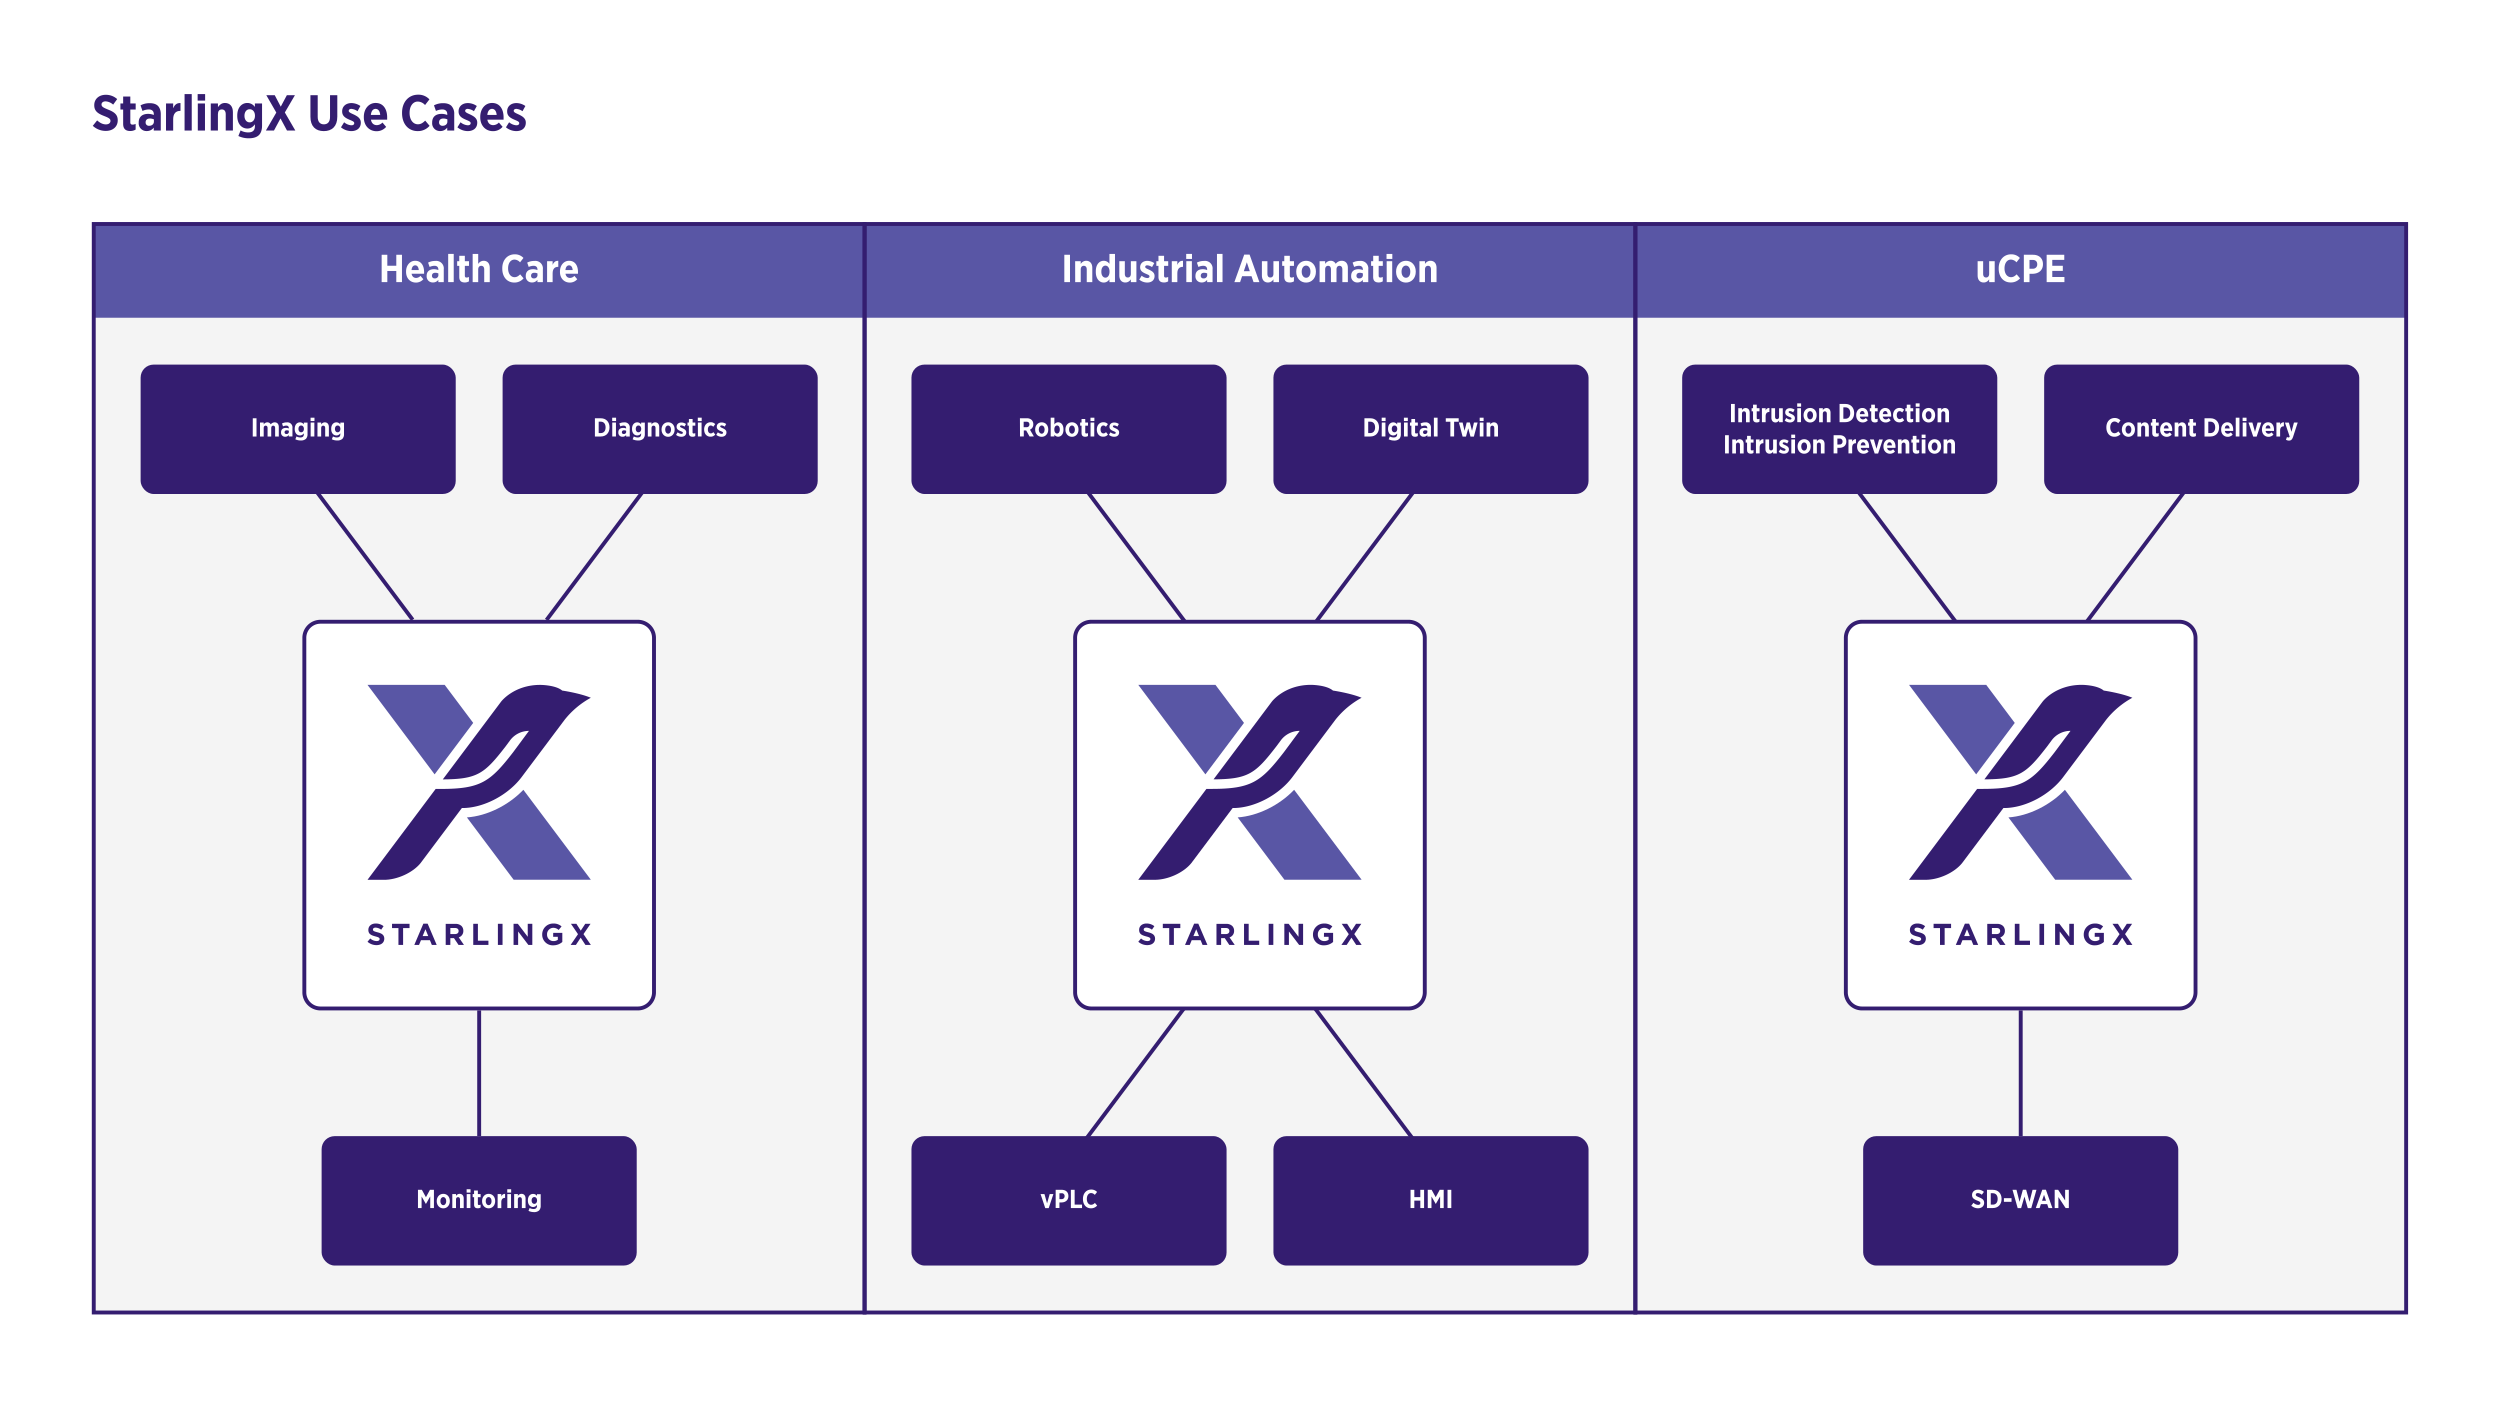 <svg xmlns="http://www.w3.org/2000/svg" viewBox="0 0 1920 1080"><defs><style>.cls-1,.cls-6{fill:#fff;}.cls-2{fill:#231f20;opacity:0.05;}.cls-3{fill:#341d70;}.cls-4{fill:#5956a5;}.cls-5{fill:none;}.cls-5,.cls-6{stroke:#341d70;stroke-miterlimit:10;stroke-width:3px;}</style></defs><title>starlingx-usecasesArtboard 1</title><g id="BG"><rect class="cls-1" width="1920" height="1080"/></g><g id="Artwork"><rect class="cls-2" x="72" y="172.03" width="592" height="835.97"/><path class="cls-3" d="M71.26,96.62l3.34-4.15c1.82,1.59,4,3.06,6.75,3.06,2.17,0,3.49-1.09,3.49-2.68v0c0-1.35-.78-2.21-4.66-3.68-4.8-1.86-7.79-3.69-7.79-8.34v-.08c0-4.73,3.64-7.95,8.88-7.95A12.94,12.94,0,0,1,90,76.1L86.9,80.36a9.56,9.56,0,0,0-5.78-2.52c-1.94,0-3.15,1-3.15,2.37v0c0,1.55.93,2.29,5.16,4,4.73,1.86,7.29,3.88,7.29,8.11v.08c0,5-3.84,8.14-9.11,8.14A14.6,14.6,0,0,1,71.26,96.62Z"/><path class="cls-3" d="M94.58,95.06V84.13h-2.1V79.47h2.1V74.16h5.5v5.31h4.12v4.66h-4.12v9.81c0,1.2.55,1.78,1.71,1.78a5.35,5.35,0,0,0,2.37-.58v4.38a7.94,7.94,0,0,1-4.08,1.09C96.9,100.61,94.58,99.37,94.58,95.06Z"/><path class="cls-3" d="M106.52,94.33v-.24c0-4.57,3-6.63,7.26-6.63a11.33,11.33,0,0,1,4.34.85v-.62c0-2.4-1.43-3.64-3.92-3.64a11.86,11.86,0,0,0-4.77,1.16l-1.51-4.3a14.86,14.86,0,0,1,7.1-1.67c2.83,0,5,.77,6.32,2.13s2.13,3.61,2.13,6.29v12.6h-5.39V98a6.38,6.38,0,0,1-5.39,2.64A5.93,5.93,0,0,1,106.52,94.33Zm11.68-.89V91.69a7.41,7.41,0,0,0-3.06-.66c-2,0-3.3,1-3.3,2.91V94a2.45,2.45,0,0,0,2.67,2.6C116.65,96.65,118.2,95.34,118.2,93.44Z"/><path class="cls-3" d="M127.51,79.47H133v3.69c1-2.52,2.67-4.19,5.62-4v6h-.23c-3.37,0-5.39,2.09-5.39,6.43v8.73h-5.51Z"/><path class="cls-3" d="M141.75,72.26h5.5v28h-5.5Z"/><path class="cls-3" d="M151.79,72.26h5.74v5h-5.74Zm.12,7.21h5.51v20.79h-5.51Z"/><path class="cls-3" d="M161.88,79.47h5.51v2.79c1.2-1.66,2.71-3.18,5.35-3.18,3.88,0,6.13,2.72,6.13,7v14.16h-5.51V87.73c0-2.44-1.09-3.68-3-3.68s-3,1.24-3,3.68v12.53h-5.51Z"/><path class="cls-3" d="M183.06,104.45l1.71-4.27a12.07,12.07,0,0,0,5.89,1.52c3.45,0,5.12-1.59,5.12-4.93V95.45c-1.4,1.82-3,3.26-5.82,3.26-4.11,0-7.75-3.22-7.75-9.77v-.12c0-6.56,3.68-9.74,7.75-9.74a7,7,0,0,1,5.78,3.07V79.47h5.51v17c0,3.3-.81,5.66-2.37,7.25-1.74,1.71-4.38,2.49-7.91,2.49A18.25,18.25,0,0,1,183.06,104.45ZM195.82,88.9v0c0-3.07-1.75-5-4.07-5s-4,2-4,5v0c0,3.14,1.71,5.08,4,5.08S195.82,92,195.82,88.9Z"/><path class="cls-3" d="M226.5,73.11l-7.75,13.27,8.06,13.88h-6.4l-5-9.31-5,9.31H204.2l8-13.81-7.68-13.34H211l4.62,8.81,4.69-8.81Z"/><path class="cls-3" d="M238.41,89.71V73.11H244V89.75c0,3.84,1.82,5.74,4.73,5.74s4.73-1.86,4.73-5.62V73.11h5.59V89.6c0,7.48-4.11,11.09-10.4,11.09S238.41,97,238.41,89.71Z"/><path class="cls-3" d="M261.88,97.78l2.41-3.88a9.68,9.68,0,0,0,5.54,2.33c1.56,0,2.22-.74,2.22-1.59v-.08c0-1.2-1.56-1.71-3.81-2.68-2.94-1.28-5.46-2.75-5.46-6.28v-.08c0-4,3.1-6.36,7.13-6.36a12.32,12.32,0,0,1,6.87,2.25l-2.21,4a9.44,9.44,0,0,0-4.74-1.79c-1.31,0-2,.66-2,1.48v.07c0,1.09,1.55,1.71,3.76,2.72,3,1.43,5.51,3,5.51,6.24v.08c0,4.31-3.18,6.48-7.33,6.48A12.63,12.63,0,0,1,261.88,97.78Z"/><path class="cls-3" d="M279.42,90.1v-.35c0-6.17,3.84-10.67,9.07-10.67,5.94,0,8.85,4.85,8.85,11.06,0,.31,0,1,0,1.78H284.89c.46,2.76,2.17,4.19,4.5,4.19a6.06,6.06,0,0,0,4.34-2l2.83,3.33a9.58,9.58,0,0,1-7.41,3.34C283.64,100.73,279.42,96.58,279.42,90.1ZM292,88.28c-.23-2.87-1.47-4.66-3.53-4.66s-3.33,1.71-3.64,4.66Z"/><path class="cls-3" d="M308.78,86.88v-.35c0-8.22,5.12-13.81,12.3-13.81a11.4,11.4,0,0,1,8.72,3.61l-3.37,4.34A7.61,7.61,0,0,0,320.88,78c-3.64,0-6.32,3.37-6.32,8.65v.11c0,5.4,2.79,8.69,6.4,8.69,2.17,0,3.76-1,5.59-2.83l3.37,4a11.78,11.78,0,0,1-9.19,4.07C313.59,100.65,308.78,95.18,308.78,86.88Z"/><path class="cls-3" d="M331.9,94.33v-.24c0-4.57,3-6.63,7.25-6.63a11.34,11.34,0,0,1,4.35.85v-.62c0-2.4-1.44-3.64-3.92-3.64a11.86,11.86,0,0,0-4.77,1.16l-1.51-4.3a14.83,14.83,0,0,1,7.1-1.67c2.83,0,5,.77,6.32,2.13a8.67,8.67,0,0,1,2.13,6.29v12.6h-5.39V98a6.39,6.39,0,0,1-5.39,2.64A5.92,5.92,0,0,1,331.9,94.33Zm11.68-.89V91.69a7.43,7.43,0,0,0-3.07-.66c-2,0-3.3,1-3.3,2.91V94a2.45,2.45,0,0,0,2.68,2.6C342,96.65,343.58,95.34,343.58,93.44Z"/><path class="cls-3" d="M351.3,97.78l2.4-3.88a9.68,9.68,0,0,0,5.55,2.33c1.55,0,2.21-.74,2.21-1.59v-.08c0-1.2-1.55-1.71-3.8-2.68-3-1.28-5.47-2.75-5.47-6.28v-.08c0-4,3.1-6.36,7.14-6.36a12.27,12.27,0,0,1,6.86,2.25l-2.21,4a9.44,9.44,0,0,0-4.73-1.79c-1.32,0-2,.66-2,1.48v.07c0,1.09,1.55,1.71,3.76,2.72,3,1.43,5.51,3,5.51,6.24v.08c0,4.31-3.18,6.48-7.33,6.48A12.62,12.62,0,0,1,351.3,97.78Z"/><path class="cls-3" d="M368.83,90.1v-.35c0-6.17,3.84-10.67,9.08-10.67,5.93,0,8.84,4.85,8.84,11.06,0,.31,0,1,0,1.78H374.3c.46,2.76,2.17,4.19,4.5,4.19a6.06,6.06,0,0,0,4.34-2L386,97.39a9.57,9.57,0,0,1-7.4,3.34C373.06,100.73,368.83,96.58,368.83,90.1Zm12.61-1.82c-.24-2.87-1.48-4.66-3.53-4.66s-3.34,1.71-3.65,4.66Z"/><path class="cls-3" d="M388.57,97.78,391,93.9a9.68,9.68,0,0,0,5.55,2.33c1.55,0,2.21-.74,2.21-1.59v-.08c0-1.2-1.55-1.71-3.8-2.68-2.95-1.28-5.47-2.75-5.47-6.28v-.08c0-4,3.1-6.36,7.13-6.36a12.32,12.32,0,0,1,6.87,2.25l-2.21,4a9.44,9.44,0,0,0-4.73-1.79c-1.32,0-2,.66-2,1.48v.07c0,1.09,1.55,1.71,3.76,2.72,3,1.43,5.51,3,5.51,6.24v.08c0,4.31-3.18,6.48-7.33,6.48A12.65,12.65,0,0,1,388.57,97.78Z"/><rect class="cls-2" x="664" y="172.03" width="592" height="835.97"/><rect class="cls-2" x="1255.92" y="172.03" width="592" height="835.97"/><rect class="cls-4" x="72" y="172.02" width="592" height="72"/><path class="cls-1" d="M293.11,195.66h4.35v8.43h6.9v-8.43h4.35v21h-4.35v-8.55h-6.9v8.55h-4.35Z"/><path class="cls-1" d="M311.86,208.8v-.27c0-4.77,3-8.25,7-8.25,4.59,0,6.84,3.75,6.84,8.55,0,.24,0,.75,0,1.38h-9.6c.36,2.13,1.68,3.24,3.48,3.24a4.69,4.69,0,0,0,3.36-1.59l2.19,2.58a7.43,7.43,0,0,1-5.73,2.58C315.13,217,311.86,213.81,311.86,208.8Zm9.75-1.41c-.18-2.22-1.14-3.6-2.73-3.6s-2.58,1.32-2.82,3.6Z"/><path class="cls-1" d="M327.67,212.07v-.18c0-3.54,2.31-5.13,5.61-5.13a8.7,8.7,0,0,1,3.36.66v-.48c0-1.86-1.11-2.82-3-2.82a9.14,9.14,0,0,0-3.69.9l-1.17-3.33a11.5,11.5,0,0,1,5.49-1.29,5.81,5.81,0,0,1,6.54,6.51v9.75h-4.17v-1.74a4.94,4.94,0,0,1-4.17,2A4.58,4.58,0,0,1,327.67,212.07Zm9-.69V210a5.75,5.75,0,0,0-2.37-.51c-1.56,0-2.55.78-2.55,2.25v.06a1.89,1.89,0,0,0,2.07,2A2.55,2.55,0,0,0,336.7,211.38Z"/><path class="cls-1" d="M344.2,195h4.26v21.66H344.2Z"/><path class="cls-1" d="M352.72,212.64v-8.46H351.1v-3.6h1.62v-4.11H357v4.11h3.18v3.6H357v7.59c0,.93.42,1.38,1.32,1.38a4.12,4.12,0,0,0,1.83-.45v3.39a6.19,6.19,0,0,1-3.15.84C354.52,216.93,352.72,216,352.72,212.64Z"/><path class="cls-1" d="M363,195h4.26v7.74a4.92,4.92,0,0,1,4.14-2.46c3,0,4.74,2.1,4.74,5.43v10.95h-4.26V207c0-1.89-.84-2.85-2.28-2.85s-2.34,1-2.34,2.85v9.69H363Z"/><path class="cls-1" d="M385.75,206.31V206c0-6.36,4-10.68,9.51-10.68a8.82,8.82,0,0,1,6.75,2.79l-2.61,3.36a5.86,5.86,0,0,0-4.29-2.1c-2.82,0-4.89,2.61-4.89,6.69v.09c0,4.17,2.16,6.72,4.95,6.72,1.68,0,2.91-.78,4.32-2.19l2.61,3.09A9.12,9.12,0,0,1,395,217C389.47,217,385.75,212.73,385.75,206.31Z"/><path class="cls-1" d="M403.78,212.07v-.18c0-3.54,2.31-5.13,5.61-5.13a8.7,8.7,0,0,1,3.36.66v-.48c0-1.86-1.11-2.82-3-2.82a9.14,9.14,0,0,0-3.69.9l-1.17-3.33a11.5,11.5,0,0,1,5.49-1.29,5.81,5.81,0,0,1,6.54,6.51v9.75h-4.17v-1.74a4.94,4.94,0,0,1-4.17,2A4.58,4.58,0,0,1,403.78,212.07Zm9-.69V210a5.75,5.75,0,0,0-2.37-.51c-1.56,0-2.55.78-2.55,2.25v.06a1.89,1.89,0,0,0,2.07,2A2.55,2.55,0,0,0,412.81,211.38Z"/><path class="cls-1" d="M420.16,200.58h4.26v2.85c.78-2,2.07-3.24,4.34-3.12v4.62h-.18c-2.61,0-4.16,1.62-4.16,5v6.75h-4.26Z"/><path class="cls-1" d="M430.05,208.8v-.27c0-4.77,3-8.25,7-8.25,4.59,0,6.84,3.75,6.84,8.55,0,.24,0,.75,0,1.38h-9.6c.36,2.13,1.68,3.24,3.48,3.24a4.69,4.69,0,0,0,3.36-1.59l2.19,2.58a7.43,7.43,0,0,1-5.73,2.58C433.33,217,430.05,213.81,430.05,208.8Zm9.75-1.41c-.18-2.22-1.14-3.6-2.73-3.6s-2.57,1.32-2.82,3.6Z"/><rect class="cls-4" x="664" y="172.02" width="592" height="72"/><path class="cls-1" d="M817.4,195.66h4.35v21H817.4Z"/><path class="cls-1" d="M825.71,200.58H830v2.16a4.92,4.92,0,0,1,4.14-2.46c3,0,4.74,2.1,4.74,5.43v10.95h-4.26V207c0-1.89-.84-2.85-2.28-2.85s-2.34,1-2.34,2.85v9.69h-4.26Z"/><path class="cls-1" d="M841.58,208.86v-.48c0-5.49,2.91-8.1,6.12-8.1a5.26,5.26,0,0,1,4.35,2.37V195h4.26v21.66h-4.26v-2.22A5.08,5.08,0,0,1,847.7,217C844.52,217,841.58,214.35,841.58,208.86Zm10.53-.09v-.3c0-2.73-1.38-4.47-3.15-4.47s-3.12,1.74-3.12,4.47v.3c0,2.73,1.35,4.47,3.12,4.47S852.11,211.5,852.11,208.77Z"/><path class="cls-1" d="M859.64,211.53V200.58h4.23v9.69c0,1.89.84,2.85,2.28,2.85s2.34-1,2.34-2.85v-9.69h4.26v16.08h-4.26V214.5a4.87,4.87,0,0,1-4.11,2.46C861.35,217,859.64,214.86,859.64,211.53Z"/><path class="cls-1" d="M874.94,214.74l1.86-3a7.51,7.51,0,0,0,4.29,1.8c1.2,0,1.71-.57,1.71-1.23v-.06c0-.93-1.2-1.32-2.94-2.07-2.28-1-4.23-2.13-4.23-4.86v-.06c0-3.09,2.4-4.92,5.52-4.92a9.49,9.49,0,0,1,5.31,1.74l-1.71,3.06a7.3,7.3,0,0,0-3.66-1.38c-1,0-1.56.51-1.56,1.14V205c0,.84,1.2,1.32,2.91,2.1,2.34,1.11,4.26,2.28,4.26,4.83V212c0,3.33-2.46,5-5.67,5A9.74,9.74,0,0,1,874.94,214.74Z"/><path class="cls-1" d="M889.7,212.64v-8.46h-1.62v-3.6h1.62v-4.11H894v4.11h3.18v3.6H894v7.59c0,.93.42,1.38,1.32,1.38a4.12,4.12,0,0,0,1.83-.45v3.39a6.19,6.19,0,0,1-3.15.84C891.5,216.93,889.7,216,889.7,212.64Z"/><path class="cls-1" d="M899.93,200.58h4.26v2.85c.78-2,2.07-3.24,4.35-3.12v4.62h-.18c-2.61,0-4.17,1.62-4.17,5v6.75h-4.26Z"/><path class="cls-1" d="M911,195h4.44v3.87H911Zm.09,5.58h4.26v16.08h-4.26Z"/><path class="cls-1" d="M918.11,212.07v-.18c0-3.54,2.31-5.13,5.61-5.13a8.7,8.7,0,0,1,3.36.66v-.48c0-1.86-1.11-2.82-3-2.82a9.14,9.14,0,0,0-3.69.9l-1.17-3.33a11.5,11.5,0,0,1,5.49-1.29,5.81,5.81,0,0,1,6.54,6.51v9.75h-4.17v-1.74a4.94,4.94,0,0,1-4.17,2A4.58,4.58,0,0,1,918.11,212.07Zm9-.69V210a5.75,5.75,0,0,0-2.37-.51c-1.56,0-2.55.78-2.55,2.25v.06a1.89,1.89,0,0,0,2.07,2A2.55,2.55,0,0,0,927.14,211.38Z"/><path class="cls-1" d="M934.64,195h4.26v21.66h-4.26Z"/><path class="cls-1" d="M955.55,195.54h4.14l7.52,21.12h-4.5l-1.55-4.56h-7.23l-1.53,4.56H948Zm4.28,12.72-2.27-6.84-2.31,6.84Z"/><path class="cls-1" d="M969.14,211.53V200.58h4.23v9.69c0,1.89.84,2.85,2.28,2.85s2.34-1,2.34-2.85v-9.69h4.26v16.08H978V214.5a4.88,4.88,0,0,1-4.11,2.46C970.85,217,969.14,214.86,969.14,211.53Z"/><path class="cls-1" d="M986.33,212.64v-8.46h-1.62v-3.6h1.62v-4.11h4.26v4.11h3.18v3.6h-3.18v7.59c0,.93.42,1.38,1.32,1.38a4.12,4.12,0,0,0,1.83-.45v3.39a6.19,6.19,0,0,1-3.15.84C988.13,216.93,986.33,216,986.33,212.64Z"/><path class="cls-1" d="M995.51,208.83v-.33c0-4.77,3.24-8.22,7.59-8.22s7.52,3.39,7.52,8.19v.33c0,4.77-3.2,8.22-7.55,8.22S995.51,213.63,995.51,208.83Zm10.91-.06v-.21c0-2.61-1.31-4.59-3.35-4.59s-3.36,1.95-3.36,4.56v.21c0,2.58,1.35,4.59,3.39,4.59S1006.42,211.38,1006.42,208.77Z"/><path class="cls-1" d="M1013.45,200.58h4.26v2.16a4.92,4.92,0,0,1,4.17-2.46,4.23,4.23,0,0,1,3.95,2.34,5.74,5.74,0,0,1,4.56-2.34c2.85,0,4.77,1.86,4.77,5.4v11h-4.23V207c0-1.86-.81-2.85-2.22-2.85s-2.28,1-2.28,2.85v9.69h-4.26V207c0-1.86-.78-2.85-2.18-2.85s-2.28,1-2.28,2.85v9.69h-4.26Z"/><path class="cls-1" d="M1037.69,212.07v-.18c0-3.54,2.31-5.13,5.6-5.13a8.71,8.71,0,0,1,3.37.66v-.48c0-1.86-1.12-2.82-3-2.82a9,9,0,0,0-3.68.9l-1.17-3.33a11.49,11.49,0,0,1,5.48-1.29,5.81,5.81,0,0,1,6.54,6.51v9.75h-4.17v-1.74a4.92,4.92,0,0,1-4.16,2A4.58,4.58,0,0,1,1037.69,212.07Zm9-.69V210a5.75,5.75,0,0,0-2.37-.51c-1.55,0-2.55.78-2.55,2.25v.06a1.89,1.89,0,0,0,2.08,2A2.54,2.54,0,0,0,1046.71,211.38Z"/><path class="cls-1" d="M1054.58,212.64v-8.46H1053v-3.6h1.62v-4.11h4.25v4.11H1062v3.6h-3.18v7.59c0,.93.42,1.38,1.32,1.38a4.12,4.12,0,0,0,1.83-.45v3.39a6.19,6.19,0,0,1-3.15.84C1056.38,216.93,1054.58,216,1054.58,212.64Z"/><path class="cls-1" d="M1064.86,195h4.44v3.87h-4.44Zm.1,5.58h4.25v16.08H1065Z"/><path class="cls-1" d="M1072.19,208.83v-.33c0-4.77,3.23-8.22,7.59-8.22s7.52,3.39,7.52,8.19v.33c0,4.77-3.21,8.22-7.55,8.22S1072.19,213.63,1072.19,208.83Zm10.91-.06v-.21c0-2.61-1.31-4.59-3.35-4.59s-3.36,1.95-3.36,4.56v.21c0,2.58,1.35,4.59,3.39,4.59S1083.1,211.38,1083.1,208.77Z"/><path class="cls-1" d="M1090.12,200.58h4.26v2.16a4.92,4.92,0,0,1,4.14-2.46c3,0,4.74,2.1,4.74,5.43v10.95H1099V207c0-1.89-.83-2.85-2.28-2.85s-2.34,1-2.34,2.85v9.69h-4.26Z"/><rect class="cls-4" x="1256" y="172.02" width="592" height="72"/><path class="cls-1" d="M1518.82,211.53V200.58h4.23v9.69c0,1.89.84,2.85,2.28,2.85s2.34-1,2.34-2.85v-9.69h4.26v16.08h-4.26V214.5a4.87,4.87,0,0,1-4.11,2.46C1520.53,217,1518.82,214.86,1518.82,211.53Z"/><path class="cls-1" d="M1535,206.31V206c0-6.36,4-10.68,9.51-10.68a8.82,8.82,0,0,1,6.75,2.79l-2.61,3.36a5.86,5.86,0,0,0-4.29-2.1c-2.82,0-4.89,2.61-4.89,6.69v.09c0,4.17,2.16,6.72,5,6.72,1.68,0,2.91-.78,4.32-2.19l2.61,3.09a9.12,9.12,0,0,1-7.11,3.15C1538.71,217,1535,212.73,1535,206.31Z"/><path class="cls-1" d="M1554.31,195.66h7c4.71,0,7.68,2.73,7.68,7.2v.06c0,4.83-3.45,7.26-7.86,7.35h-2.46v6.39h-4.35Zm6.78,10.71a3.21,3.21,0,0,0,3.51-3.36v0c0-2.19-1.26-3.39-3.57-3.39h-2.37v6.78Z"/><path class="cls-1" d="M1571.83,195.66h13.53v3.93h-9.21v4.53h8.1v3.93h-8.1v4.68h9.33v3.93h-13.65Z"/><rect class="cls-5" x="72" y="172.03" width="592" height="835.97"/><rect class="cls-5" x="664" y="172.03" width="592" height="835.97"/><rect class="cls-5" x="1255.92" y="172.03" width="592" height="835.97"/><rect class="cls-1" x="233.73" y="477.47" width="268.54" height="297" rx="12.39" ry="12.39"/><path class="cls-3" d="M489.88,479a10.91,10.91,0,0,1,10.89,10.89V762.08A10.9,10.9,0,0,1,489.88,773H246.12a10.9,10.9,0,0,1-10.89-10.89V489.86A10.91,10.91,0,0,1,246.12,479H489.88m0-3H246.12a13.89,13.89,0,0,0-13.89,13.89V762.08A13.89,13.89,0,0,0,246.12,776H489.88a13.89,13.89,0,0,0,13.89-13.89V489.86A13.89,13.89,0,0,0,489.88,476Z"/><path class="cls-3" d="M289.92,716c-2.8-.72-3.49-1.07-3.49-2.13v-.05c0-.79.71-1.41,2.08-1.41a7.6,7.6,0,0,1,4.22,1.6l1.85-2.69a9.38,9.38,0,0,0-6-2.06c-3.32,0-5.68,1.94-5.68,4.89v0c0,3.22,2.11,4.12,5.38,5,2.71.69,3.26,1.16,3.26,2.06v0c0,1-.88,1.53-2.34,1.53a7.47,7.47,0,0,1-4.84-2l-2.11,2.52a10.33,10.33,0,0,0,6.88,2.6c3.5,0,6-1.81,6-5v0C295.07,718,293.21,716.85,289.92,716Z"/><polygon class="cls-3" points="301.08 712.77 306.01 712.77 306.01 725.7 309.58 725.7 309.58 712.77 314.52 712.77 314.52 709.48 301.08 709.48 301.08 712.77"/><path class="cls-3" d="M325.14,709.36l-6.95,16.34h3.63l1.49-3.64h6.86l1.48,3.64h3.73l-6.95-16.34Zm-.56,9.55,2.16-5.26,2.15,5.26Z"/><path class="cls-3" d="M355.83,714.88v0a5.12,5.12,0,0,0-1.39-3.71,6.5,6.5,0,0,0-4.73-1.64H342.3V725.7h3.56v-5.19h2.81l3.47,5.19h4.17l-4-5.8A5,5,0,0,0,355.83,714.88Zm-3.62.18c0,1.37-1,2.3-2.73,2.3h-3.62V712.7h3.55c1.74,0,2.8.79,2.8,2.31Z"/><polygon class="cls-3" points="367.03 709.48 363.46 709.48 363.46 725.7 375.11 725.7 375.11 722.45 367.03 722.45 367.03 709.48"/><rect class="cls-3" x="382.38" y="709.48" width="3.57" height="16.22"/><polygon class="cls-3" points="405.3 719.46 397.7 709.48 394.41 709.48 394.41 725.7 397.93 725.7 397.93 715.39 405.78 725.7 408.82 725.7 408.82 709.48 405.3 709.48 405.3 719.46"/><path class="cls-3" d="M424.82,719.44h3.59v2.32a5.67,5.67,0,0,1-3.36,1,4.86,4.86,0,0,1-4.91-5.14v-.05a4.87,4.87,0,0,1,4.66-5,6,6,0,0,1,4.24,1.65l2.24-2.72a8.92,8.92,0,0,0-6.37-2.22,8.33,8.33,0,0,0-8.5,8.39v0a8.11,8.11,0,0,0,8.52,8.34,10.49,10.49,0,0,0,6.93-2.57v-7h-7Z"/><polygon class="cls-3" points="453.54 709.48 449.48 709.48 446.03 714.74 442.65 709.48 438.48 709.48 443.9 717.45 438.25 725.7 442.3 725.7 445.96 720.14 449.6 725.7 453.77 725.7 448.12 717.4 453.54 709.48"/><polygon class="cls-4" points="363.42 555.19 341.51 525.97 282.23 525.97 333.78 594.71 363.42 555.19"/><path class="cls-4" d="M358.58,627.77l35.91,47.88h59.28l-51.83-69.09C390.56,618.49,374,626.69,358.58,627.77Z"/><path class="cls-3" d="M323,662.86l31.72-42.29h.46c16.39,0,35.61-10.17,46-24.51l32.46-43.27a66.05,66.05,0,0,1,20.12-16.91c-8.73-3.62-22-5.53-22-5.53C426.63,526,414.89,526,414.89,526c-20.41,0-30.1,12.93-30.1,12.93l-44.73,59.65c26.6-.16,31.95-4.27,48.23-25.33l3.4-4.6a18.06,18.06,0,0,1,14.53-7.32l-12.09,16.34c-17.71,22.9-25,28.24-55.81,28.24-1.29,0-2.53,0-3.74,0l-52.35,69.8h12.84C304.86,675.65,316.81,670.45,323,662.86Z"/><rect class="cls-1" x="825.69" y="477.47" width="268.54" height="297" rx="12.39" ry="12.39"/><path class="cls-3" d="M1081.84,479a10.91,10.91,0,0,1,10.89,10.89V762.08A10.9,10.9,0,0,1,1081.84,773H838.08a10.9,10.9,0,0,1-10.89-10.89V489.86A10.9,10.9,0,0,1,838.08,479h243.76m0-3H838.08a13.89,13.89,0,0,0-13.89,13.89V762.08A13.89,13.89,0,0,0,838.08,776h243.76a13.89,13.89,0,0,0,13.89-13.89V489.86A13.89,13.89,0,0,0,1081.84,476Z"/><path class="cls-3" d="M881.88,716c-2.8-.72-3.5-1.07-3.5-2.13v-.05c0-.79.72-1.41,2.09-1.41a7.6,7.6,0,0,1,4.22,1.6l1.85-2.69a9.4,9.4,0,0,0-6-2.06c-3.32,0-5.68,1.94-5.68,4.89v0c0,3.22,2.11,4.12,5.37,5,2.72.69,3.27,1.16,3.27,2.06v0c0,1-.88,1.53-2.34,1.53a7.47,7.47,0,0,1-4.84-2l-2.11,2.52a10.33,10.33,0,0,0,6.88,2.6c3.5,0,6-1.81,6-5v0C887,718,885.17,716.85,881.88,716Z"/><polygon class="cls-3" points="893.04 712.77 897.97 712.77 897.97 725.7 901.54 725.7 901.54 712.77 906.48 712.77 906.48 709.48 893.04 709.48 893.04 712.77"/><path class="cls-3" d="M917.1,709.36l-7,16.34h3.63l1.49-3.64h6.85l1.49,3.64h3.73l-7-16.34Zm-.56,9.55,2.16-5.26,2.15,5.26Z"/><path class="cls-3" d="M947.78,714.88v0a5.08,5.08,0,0,0-1.39-3.71,6.46,6.46,0,0,0-4.72-1.64h-7.42V725.7h3.57v-5.19h2.81l3.47,5.19h4.17l-4-5.8A5,5,0,0,0,947.78,714.88Zm-3.61.18c0,1.37-1,2.3-2.73,2.3h-3.62V712.7h3.55c1.73,0,2.8.79,2.8,2.31Z"/><polygon class="cls-3" points="958.99 709.48 955.42 709.48 955.42 725.7 967.07 725.7 967.07 722.45 958.99 722.45 958.99 709.48"/><rect class="cls-3" x="974.34" y="709.48" width="3.57" height="16.22"/><polygon class="cls-3" points="997.26 719.46 989.66 709.48 986.37 709.48 986.37 725.7 989.89 725.7 989.89 715.39 997.74 725.7 1000.78 725.7 1000.78 709.48 997.26 709.48 997.26 719.46"/><path class="cls-3" d="M1016.78,719.44h3.59v2.32a5.67,5.67,0,0,1-3.36,1,4.86,4.86,0,0,1-4.91-5.14v-.05a4.87,4.87,0,0,1,4.65-5,5.94,5.94,0,0,1,4.24,1.65l2.25-2.72a8.92,8.92,0,0,0-6.37-2.22,8.33,8.33,0,0,0-8.5,8.39v0a8.11,8.11,0,0,0,8.52,8.34,10.49,10.49,0,0,0,6.93-2.57v-7h-7Z"/><polygon class="cls-3" points="1045.49 709.48 1041.44 709.48 1037.99 714.74 1034.61 709.48 1030.44 709.48 1035.86 717.45 1030.2 725.7 1034.26 725.7 1037.92 720.14 1041.56 725.7 1045.73 725.7 1040.08 717.4 1045.49 709.48"/><polygon class="cls-4" points="955.38 555.19 933.47 525.97 874.19 525.97 925.74 594.71 955.38 555.19"/><path class="cls-4" d="M950.54,627.77l35.91,47.88h59.28L993.9,606.56C982.52,618.49,965.94,626.69,950.54,627.77Z"/><path class="cls-3" d="M914.94,662.86l31.72-42.29h.46c16.39,0,35.61-10.17,46-24.51l32.46-43.27a66.05,66.05,0,0,1,20.12-16.91c-8.73-3.62-22-5.53-22-5.53-5.13-4.39-16.87-4.39-16.87-4.39-20.41,0-30.1,12.93-30.1,12.93L932,598.55c26.61-.16,32-4.27,48.23-25.33l3.41-4.6a18.05,18.05,0,0,1,14.53-7.32l-12.1,16.34c-17.7,22.9-25,28.24-55.8,28.24-1.29,0-2.53,0-3.74,0l-52.35,69.8H887C896.82,675.65,908.76,670.45,914.94,662.86Z"/><rect class="cls-1" x="1417.64" y="477.47" width="268.54" height="297" rx="12.39" ry="12.39"/><path class="cls-3" d="M1673.79,479a10.91,10.91,0,0,1,10.89,10.89V762.08A10.9,10.9,0,0,1,1673.79,773H1430a10.9,10.9,0,0,1-10.89-10.89V489.86A10.91,10.91,0,0,1,1430,479h243.76m0-3H1430a13.89,13.89,0,0,0-13.89,13.89V762.08A13.89,13.89,0,0,0,1430,776h243.76a13.89,13.89,0,0,0,13.89-13.89V489.86A13.89,13.89,0,0,0,1673.79,476Z"/><path class="cls-3" d="M1473.84,716c-2.81-.72-3.5-1.07-3.5-2.13v-.05c0-.79.72-1.41,2.08-1.41a7.6,7.6,0,0,1,4.22,1.6l1.85-2.69a9.38,9.38,0,0,0-6-2.06c-3.31,0-5.68,1.94-5.68,4.89v0c0,3.22,2.11,4.12,5.38,5,2.71.69,3.26,1.16,3.26,2.06v0c0,1-.88,1.53-2.34,1.53a7.47,7.47,0,0,1-4.84-2l-2.11,2.52a10.34,10.34,0,0,0,6.89,2.6c3.49,0,6-1.81,6-5v0C1479,718,1477.12,716.85,1473.84,716Z"/><polygon class="cls-3" points="1484.99 712.77 1489.92 712.77 1489.92 725.7 1493.49 725.7 1493.49 712.77 1498.43 712.77 1498.43 709.48 1484.99 709.48 1484.99 712.77"/><path class="cls-3" d="M1509.05,709.36l-7,16.34h3.64l1.48-3.64h6.86l1.48,3.64h3.73l-7-16.34Zm-.56,9.55,2.16-5.26,2.15,5.26Z"/><path class="cls-3" d="M1539.74,714.88v0a5.12,5.12,0,0,0-1.39-3.71,6.5,6.5,0,0,0-4.73-1.64h-7.41V725.7h3.57v-5.19h2.8l3.47,5.19h4.17l-4-5.8A5,5,0,0,0,1539.74,714.88Zm-3.62.18c0,1.37-1,2.3-2.73,2.3h-3.61V712.7h3.54c1.74,0,2.8.79,2.8,2.31Z"/><polygon class="cls-3" points="1550.94 709.48 1547.37 709.48 1547.37 725.7 1559.03 725.7 1559.03 722.45 1550.94 722.45 1550.94 709.48"/><rect class="cls-3" x="1566.29" y="709.48" width="3.57" height="16.22"/><polygon class="cls-3" points="1589.21 719.46 1581.61 709.48 1578.32 709.48 1578.32 725.7 1581.84 725.7 1581.84 715.39 1589.69 725.7 1592.73 725.7 1592.73 709.48 1589.21 709.48 1589.21 719.46"/><path class="cls-3" d="M1608.73,719.44h3.59v2.32a5.67,5.67,0,0,1-3.36,1,4.86,4.86,0,0,1-4.91-5.14v-.05a4.87,4.87,0,0,1,4.66-5,5.94,5.94,0,0,1,4.24,1.65l2.24-2.72a8.92,8.92,0,0,0-6.37-2.22,8.33,8.33,0,0,0-8.5,8.39v0a8.12,8.12,0,0,0,8.53,8.34,10.47,10.47,0,0,0,6.92-2.57v-7h-7Z"/><polygon class="cls-3" points="1637.45 709.48 1633.39 709.48 1629.94 714.74 1626.56 709.48 1622.39 709.48 1627.81 717.45 1622.16 725.7 1626.21 725.7 1629.87 720.14 1633.51 725.7 1637.68 725.7 1632.03 717.4 1637.45 709.48"/><polygon class="cls-4" points="1547.33 555.19 1525.42 525.97 1466.14 525.97 1517.69 594.71 1547.33 555.19"/><path class="cls-4" d="M1542.49,627.77l35.91,47.88h59.28l-51.83-69.09C1574.47,618.49,1557.89,626.69,1542.49,627.77Z"/><path class="cls-3" d="M1506.89,662.86l31.72-42.29h.46c16.39,0,35.62-10.17,46-24.51l32.46-43.27a66.05,66.05,0,0,1,20.12-16.91c-8.73-3.62-22-5.53-22-5.53-5.13-4.39-16.87-4.39-16.87-4.39-20.4,0-30.09,12.93-30.09,12.93L1524,598.55c26.6-.16,32-4.27,48.23-25.33l3.4-4.6a18.06,18.06,0,0,1,14.53-7.32L1578,577.64c-17.71,22.9-25,28.24-55.81,28.24-1.29,0-2.53,0-3.74,0l-52.35,69.8H1479C1488.77,675.65,1500.72,670.45,1506.89,662.86Z"/><rect class="cls-3" x="108" y="280.01" width="242" height="99.38" rx="10" ry="10"/><line class="cls-6" x1="368" y1="775.97" x2="368" y2="872.56"/><line class="cls-6" x1="1551.91" y1="775.97" x2="1551.91" y2="872.56"/><path class="cls-1" d="M194.14,321.23H197v14h-2.9Z"/><path class="cls-1" d="M199.68,324.51h2.84V326a3.28,3.28,0,0,1,2.78-1.64,2.83,2.83,0,0,1,2.64,1.56,3.83,3.83,0,0,1,3-1.56c1.9,0,3.18,1.24,3.18,3.6v7.32h-2.82v-6.46c0-1.24-.54-1.9-1.48-1.9s-1.52.66-1.52,1.9v6.46H205.5v-6.46c0-1.24-.52-1.9-1.46-1.9s-1.52.66-1.52,1.9v6.46h-2.84Z"/><path class="cls-1" d="M215.84,332.17v-.12c0-2.36,1.54-3.42,3.74-3.42a5.8,5.8,0,0,1,2.24.44v-.32c0-1.24-.74-1.88-2-1.88a6.09,6.09,0,0,0-2.46.6l-.78-2.22a7.67,7.67,0,0,1,3.66-.86,3.87,3.87,0,0,1,4.36,4.34v6.5H221.8v-1.16a3.3,3.3,0,0,1-2.78,1.36A3.05,3.05,0,0,1,215.84,332.17Zm6-.46v-.9a3.83,3.83,0,0,0-1.58-.34c-1,0-1.7.52-1.7,1.5v0a1.26,1.26,0,0,0,1.38,1.34A1.7,1.7,0,0,0,221.86,331.71Z"/><path class="cls-1" d="M226.82,337.39l.88-2.2a6.29,6.29,0,0,0,3,.78c1.78,0,2.64-.82,2.64-2.54v-.68a3.58,3.58,0,0,1-3,1.68c-2.12,0-4-1.66-4-5v-.06c0-3.38,1.9-5,4-5a3.62,3.62,0,0,1,3,1.58v-1.38h2.84v8.76A5.13,5.13,0,0,1,235,337a5.62,5.62,0,0,1-4.08,1.28A9.46,9.46,0,0,1,226.82,337.39Zm6.58-8v0c0-1.58-.9-2.6-2.1-2.6s-2.08,1-2.08,2.6v0c0,1.62.88,2.62,2.08,2.62S233.4,331,233.4,329.37Z"/><path class="cls-1" d="M238.52,320.79h3v2.58h-3Zm.06,3.72h2.84v10.72h-2.84Z"/><path class="cls-1" d="M243.82,324.51h2.84V326a3.28,3.28,0,0,1,2.76-1.64c2,0,3.16,1.4,3.16,3.62v7.3h-2.84v-6.46c0-1.26-.56-1.9-1.52-1.9s-1.56.64-1.56,1.9v6.46h-2.84Z"/><path class="cls-1" d="M254.84,337.39l.88-2.2a6.29,6.29,0,0,0,3,.78c1.78,0,2.64-.82,2.64-2.54v-.68a3.58,3.58,0,0,1-3,1.68c-2.12,0-4-1.66-4-5v-.06c0-3.38,1.9-5,4-5a3.62,3.62,0,0,1,3,1.58v-1.38h2.84v8.76A5.13,5.13,0,0,1,263,337a5.62,5.62,0,0,1-4.08,1.28A9.46,9.46,0,0,1,254.84,337.39Zm6.58-8v0c0-1.58-.9-2.6-2.1-2.6s-2.08,1-2.08,2.6v0c0,1.62.88,2.62,2.08,2.62S261.42,331,261.42,329.37Z"/><rect class="cls-3" x="386" y="280.01" width="242" height="99.38" rx="10" ry="10"/><path class="cls-1" d="M456.89,321.23h4.52c4.06,0,6.68,2.8,6.68,6.9v.18c0,4.1-2.62,6.92-6.68,6.92h-4.52Zm2.9,2.62v8.76h1.6c2.2,0,3.7-1.54,3.7-4.32v-.1c0-2.78-1.5-4.34-3.7-4.34Z"/><path class="cls-1" d="M470.15,320.79h3v2.58h-3Zm.06,3.72h2.84v10.72h-2.84Z"/><path class="cls-1" d="M474.89,332.17v-.12c0-2.36,1.54-3.42,3.74-3.42a5.8,5.8,0,0,1,2.24.44v-.32c0-1.24-.74-1.88-2-1.88a6.09,6.09,0,0,0-2.46.6l-.78-2.22a7.67,7.67,0,0,1,3.66-.86,3.87,3.87,0,0,1,4.36,4.34v6.5h-2.78v-1.16a3.3,3.3,0,0,1-2.78,1.36A3.05,3.05,0,0,1,474.89,332.17Zm6-.46v-.9a3.83,3.83,0,0,0-1.58-.34c-1,0-1.7.52-1.7,1.5v0a1.26,1.26,0,0,0,1.38,1.34A1.7,1.7,0,0,0,480.91,331.71Z"/><path class="cls-1" d="M485.87,337.39l.88-2.2a6.29,6.29,0,0,0,3,.78c1.78,0,2.64-.82,2.64-2.54v-.68a3.58,3.58,0,0,1-3,1.68c-2.12,0-4-1.66-4-5v-.06c0-3.38,1.9-5,4-5a3.62,3.62,0,0,1,3,1.58v-1.38h2.84v8.76A5.13,5.13,0,0,1,494,337a5.62,5.62,0,0,1-4.08,1.28A9.46,9.46,0,0,1,485.87,337.39Zm6.58-8v0c0-1.58-.9-2.6-2.1-2.6s-2.08,1-2.08,2.6v0c0,1.62.88,2.62,2.08,2.62S492.45,331,492.45,329.37Z"/><path class="cls-1" d="M497.53,324.51h2.84V326a3.28,3.28,0,0,1,2.76-1.64c2,0,3.16,1.4,3.16,3.62v7.3h-2.84v-6.46c0-1.26-.56-1.9-1.52-1.9s-1.56.64-1.56,1.9v6.46h-2.84Z"/><path class="cls-1" d="M508.07,330v-.22c0-3.18,2.16-5.48,5.06-5.48s5,2.26,5,5.46V330c0,3.18-2.14,5.48-5,5.48S508.07,333.21,508.07,330Zm7.28,0v-.14c0-1.74-.88-3.06-2.24-3.06s-2.24,1.3-2.24,3V330c0,1.72.9,3.06,2.26,3.06S515.35,331.71,515.35,330Z"/><path class="cls-1" d="M519.21,334l1.24-2a5,5,0,0,0,2.86,1.2c.8,0,1.14-.38,1.14-.82v0c0-.62-.8-.88-2-1.38-1.52-.66-2.82-1.42-2.82-3.24v0c0-2.06,1.6-3.28,3.68-3.28a6.33,6.33,0,0,1,3.54,1.16l-1.14,2a4.87,4.87,0,0,0-2.44-.92c-.68,0-1,.34-1,.76v0c0,.56.8.88,1.94,1.4,1.56.74,2.84,1.52,2.84,3.22v0c0,2.22-1.64,3.34-3.78,3.34A6.49,6.49,0,0,1,519.21,334Z"/><path class="cls-1" d="M529.05,332.55v-5.64H528v-2.4h1.08v-2.74h2.84v2.74H534v2.4h-2.12V332c0,.62.28.92.88.92a2.75,2.75,0,0,0,1.22-.3v2.26a4.13,4.13,0,0,1-2.1.56C530.25,335.41,529.05,334.77,529.05,332.55Z"/><path class="cls-1" d="M535.91,320.79h3v2.58h-3Zm.06,3.72h2.84v10.72H536Z"/><path class="cls-1" d="M540.79,330v-.24c0-3.18,2.06-5.48,5-5.48a4.59,4.59,0,0,1,3.5,1.44l-1.54,2.06a2.54,2.54,0,0,0-1.92-1c-1.3,0-2.18,1.24-2.18,3v.08c0,1.78.82,3,2.24,3a2.57,2.57,0,0,0,1.94-1l1.5,1.88a4.56,4.56,0,0,1-3.64,1.64C542.81,335.47,540.79,333.19,540.79,330Z"/><path class="cls-1" d="M550.07,334l1.24-2a5,5,0,0,0,2.86,1.2c.8,0,1.14-.38,1.14-.82v0c0-.62-.8-.88-2-1.38-1.52-.66-2.82-1.42-2.82-3.24v0c0-2.06,1.6-3.28,3.68-3.28a6.33,6.33,0,0,1,3.54,1.16l-1.14,2a4.87,4.87,0,0,0-2.44-.92c-.68,0-1,.34-1,.76v0c0,.56.8.88,1.94,1.4,1.56.74,2.84,1.52,2.84,3.22v0c0,2.22-1.64,3.34-3.78,3.34A6.49,6.49,0,0,1,550.07,334Z"/><rect class="cls-3" x="247" y="872.56" width="242" height="99.38" rx="10" ry="10"/><path class="cls-1" d="M321,913.78h3l3.12,5.68,3.08-5.68h3.06v14h-2.84v-8.94l-3.3,5.78h-.06l-3.28-5.74v8.9H321Z"/><path class="cls-1" d="M335.41,922.56v-.22c0-3.18,2.16-5.48,5.06-5.48s5,2.26,5,5.46v.22c0,3.18-2.14,5.48-5,5.48S335.41,925.76,335.41,922.56Zm7.28,0v-.14c0-1.74-.88-3.06-2.24-3.06s-2.24,1.3-2.24,3v.14c0,1.72.9,3.06,2.26,3.06S342.69,924.26,342.69,922.52Z"/><path class="cls-1" d="M347.37,917.06h2.84v1.44a3.28,3.28,0,0,1,2.76-1.64c2,0,3.16,1.4,3.16,3.62v7.3h-2.84v-6.46c0-1.26-.56-1.9-1.52-1.9s-1.56.64-1.56,1.9v6.46h-2.84Z"/><path class="cls-1" d="M358.37,913.34h3v2.58h-3Zm.06,3.72h2.84v10.72h-2.84Z"/><path class="cls-1" d="M364.11,925.1v-5.64H363v-2.4h1.08v-2.74H367v2.74h2.12v2.4H367v5.06c0,.62.28.92.88.92a2.75,2.75,0,0,0,1.22-.3v2.26a4.13,4.13,0,0,1-2.1.56C365.31,928,364.11,927.32,364.11,925.1Z"/><path class="cls-1" d="M370.23,922.56v-.22c0-3.18,2.16-5.48,5.06-5.48s5,2.26,5,5.46v.22c0,3.18-2.14,5.48-5,5.48S370.23,925.76,370.23,922.56Zm7.28,0v-.14c0-1.74-.88-3.06-2.24-3.06s-2.24,1.3-2.24,3v.14c0,1.72.9,3.06,2.26,3.06S377.51,924.26,377.51,922.52Z"/><path class="cls-1" d="M382.19,917.06H385V919a2.81,2.81,0,0,1,2.9-2.08V920h-.12c-1.74,0-2.78,1.08-2.78,3.32v4.5h-2.84Z"/><path class="cls-1" d="M389.57,913.34h3v2.58h-3Zm.06,3.72h2.84v10.72h-2.84Z"/><path class="cls-1" d="M394.87,917.06h2.84v1.44a3.28,3.28,0,0,1,2.76-1.64c2,0,3.16,1.4,3.16,3.62v7.3h-2.84v-6.46c0-1.26-.56-1.9-1.52-1.9s-1.56.64-1.56,1.9v6.46h-2.84Z"/><path class="cls-1" d="M405.89,929.94l.88-2.2a6.29,6.29,0,0,0,3,.78c1.78,0,2.64-.82,2.64-2.54v-.68a3.58,3.58,0,0,1-3,1.68c-2.12,0-4-1.66-4-5v-.06c0-3.38,1.9-5,4-5a3.62,3.62,0,0,1,3,1.58v-1.38h2.84v8.76a5.13,5.13,0,0,1-1.22,3.74,5.62,5.62,0,0,1-4.08,1.28A9.46,9.46,0,0,1,405.89,929.94Zm6.58-8v0c0-1.58-.9-2.6-2.1-2.6s-2.08,1-2.08,2.6v0c0,1.62.88,2.62,2.08,2.62S412.47,923.52,412.47,921.92Z"/><rect class="cls-3" x="700" y="280.01" width="242" height="99.38" rx="10" ry="10"/><path class="cls-1" d="M783.31,321.23h5.26a5.2,5.2,0,0,1,3.8,1.34,4.43,4.43,0,0,1,1.18,3.24v.08A4.22,4.22,0,0,1,791,330l3,5.2h-3.32l-2.58-4.6h-1.82v4.6h-2.9Zm5,6.84a2,2,0,0,0,2.28-2.1v0c0-1.4-.86-2.1-2.34-2.1h-2.08v4.22Z"/><path class="cls-1" d="M795,330v-.22c0-3.18,2.16-5.48,5.06-5.48s5,2.26,5,5.46V330c0,3.18-2.14,5.48-5,5.48S795,333.21,795,330Zm7.28,0v-.14c0-1.74-.88-3.06-2.24-3.06s-2.24,1.3-2.24,3V330c0,1.72.9,3.06,2.26,3.06S802.25,331.71,802.25,330Z"/><path class="cls-1" d="M809.77,333.85v1.38h-2.84V320.79h2.84V326a3.39,3.39,0,0,1,2.9-1.68c2.12,0,4.08,1.74,4.08,5.4V330c0,3.66-1.94,5.4-4.08,5.4A3.48,3.48,0,0,1,809.77,333.85Zm4.14-3.88v-.2c0-1.82-.9-3-2.08-3s-2.1,1.16-2.1,3v.2c0,1.82.92,3,2.1,3S813.91,331.79,813.91,330Z"/><path class="cls-1" d="M818.23,330v-.22c0-3.18,2.16-5.48,5.06-5.48s5,2.26,5,5.46V330c0,3.18-2.14,5.48-5,5.48S818.23,333.21,818.23,330Zm7.28,0v-.14c0-1.74-.88-3.06-2.24-3.06s-2.24,1.3-2.24,3V330c0,1.72.9,3.06,2.26,3.06S825.51,331.71,825.51,330Z"/><path class="cls-1" d="M830.63,332.55v-5.64h-1.08v-2.4h1.08v-2.74h2.84v2.74h2.12v2.4h-2.12V332c0,.62.28.92.88.92a2.75,2.75,0,0,0,1.22-.3v2.26a4.13,4.13,0,0,1-2.1.56C831.83,335.41,830.63,334.77,830.63,332.55Z"/><path class="cls-1" d="M837.49,320.79h3v2.58h-3Zm.06,3.72h2.84v10.72h-2.84Z"/><path class="cls-1" d="M842.37,330v-.24c0-3.18,2.06-5.48,5-5.48a4.59,4.59,0,0,1,3.5,1.44l-1.54,2.06a2.54,2.54,0,0,0-1.92-1c-1.3,0-2.18,1.24-2.18,3v.08c0,1.78.82,3,2.24,3a2.57,2.57,0,0,0,1.94-1l1.5,1.88a4.56,4.56,0,0,1-3.64,1.64C844.39,335.47,842.37,333.19,842.37,330Z"/><path class="cls-1" d="M851.65,334l1.24-2a5,5,0,0,0,2.86,1.2c.8,0,1.14-.38,1.14-.82v0c0-.62-.8-.88-2-1.38-1.52-.66-2.82-1.42-2.82-3.24v0c0-2.06,1.6-3.28,3.68-3.28a6.33,6.33,0,0,1,3.54,1.16l-1.14,2a4.87,4.87,0,0,0-2.44-.92c-.68,0-1,.34-1,.76v0c0,.56.8.88,1.94,1.4,1.56.74,2.84,1.52,2.84,3.22v0c0,2.22-1.64,3.34-3.78,3.34A6.49,6.49,0,0,1,851.65,334Z"/><rect class="cls-3" x="978" y="280.01" width="242" height="99.38" rx="10" ry="10"/><path class="cls-1" d="M1047.88,321.23h4.52c4.06,0,6.68,2.8,6.68,6.9v.18c0,4.1-2.62,6.92-6.68,6.92h-4.52Zm2.9,2.62v8.76h1.6c2.2,0,3.7-1.54,3.7-4.32v-.1c0-2.78-1.5-4.34-3.7-4.34Z"/><path class="cls-1" d="M1061.14,320.79h3v2.58h-3Zm.06,3.72H1064v10.72h-2.84Z"/><path class="cls-1" d="M1066.5,337.39l.88-2.2a6.29,6.29,0,0,0,3,.78c1.78,0,2.64-.82,2.64-2.54v-.68a3.58,3.58,0,0,1-3,1.68c-2.12,0-4-1.66-4-5v-.06c0-3.38,1.9-5,4-5a3.62,3.62,0,0,1,3,1.58v-1.38h2.84v8.76a5.13,5.13,0,0,1-1.22,3.74,5.62,5.62,0,0,1-4.08,1.28A9.46,9.46,0,0,1,1066.5,337.39Zm6.58-8v0c0-1.58-.9-2.6-2.1-2.6s-2.08,1-2.08,2.6v0c0,1.62.88,2.62,2.08,2.62S1073.08,331,1073.08,329.37Z"/><path class="cls-1" d="M1078.2,320.79h3v2.58h-3Zm.06,3.72h2.84v10.72h-2.84Z"/><path class="cls-1" d="M1083.94,332.55v-5.64h-1.08v-2.4h1.08v-2.74h2.84v2.74h2.12v2.4h-2.12V332c0,.62.28.92.88.92a2.75,2.75,0,0,0,1.22-.3v2.26a4.13,4.13,0,0,1-2.1.56C1085.14,335.41,1083.94,334.77,1083.94,332.55Z"/><path class="cls-1" d="M1090.2,332.17v-.12c0-2.36,1.54-3.42,3.74-3.42a5.8,5.8,0,0,1,2.24.44v-.32c0-1.24-.74-1.88-2-1.88a6.09,6.09,0,0,0-2.46.6l-.78-2.22a7.67,7.67,0,0,1,3.66-.86,3.87,3.87,0,0,1,4.36,4.34v6.5h-2.78v-1.16a3.3,3.3,0,0,1-2.78,1.36A3.05,3.05,0,0,1,1090.2,332.17Zm6-.46v-.9a3.83,3.83,0,0,0-1.58-.34c-1,0-1.7.52-1.7,1.5v0a1.26,1.26,0,0,0,1.38,1.34A1.7,1.7,0,0,0,1096.22,331.71Z"/><path class="cls-1" d="M1101.22,320.79h2.84v14.44h-2.84Z"/><path class="cls-1" d="M1113.88,323.91h-3.52v-2.68h9.92v2.68h-3.52v11.32h-2.88Z"/><path class="cls-1" d="M1120.44,324.51h2.86l1.46,6.34,1.66-6.38h2.42l1.68,6.4,1.48-6.36h2.82l-2.88,10.8h-2.62l-1.7-6.36-1.74,6.36h-2.6Z"/><path class="cls-1" d="M1136.4,320.79h3v2.58h-3Zm.06,3.72h2.84v10.72h-2.84Z"/><path class="cls-1" d="M1141.7,324.51h2.84V326a3.28,3.28,0,0,1,2.76-1.64c2,0,3.16,1.4,3.16,3.62v7.3h-2.84v-6.46c0-1.26-.56-1.9-1.52-1.9s-1.56.64-1.56,1.9v6.46h-2.84Z"/><rect class="cls-3" x="700" y="872.56" width="242" height="99.38" rx="10" ry="10"/><path class="cls-1" d="M799.15,917.06h3l2,7.12,2-7.12H809l-3.6,10.8h-2.64Z"/><path class="cls-1" d="M810.75,913.78h4.66c3.14,0,5.12,1.82,5.12,4.8v0c0,3.22-2.3,4.84-5.24,4.9h-1.64v4.26h-2.9Zm4.52,7.14a2.14,2.14,0,0,0,2.34-2.24v0a2.09,2.09,0,0,0-2.38-2.26h-1.58v4.52Z"/><path class="cls-1" d="M822.43,913.78h2.9v11.34H831v2.66h-8.56Z"/><path class="cls-1" d="M831.71,920.88v-.18c0-4.24,2.64-7.12,6.34-7.12a5.88,5.88,0,0,1,4.5,1.86l-1.74,2.24a3.9,3.9,0,0,0-2.86-1.4c-1.88,0-3.26,1.74-3.26,4.46v.06c0,2.78,1.44,4.48,3.3,4.48a3.94,3.94,0,0,0,2.88-1.46l1.74,2.06a6.08,6.08,0,0,1-4.74,2.1C834.19,928,831.71,925.16,831.71,920.88Z"/><rect class="cls-3" x="978" y="872.56" width="242" height="99.38" rx="10" ry="10"/><path class="cls-1" d="M1083.3,913.78h2.9v5.62h4.6v-5.62h2.9v14h-2.9v-5.7h-4.6v5.7h-2.9Z"/><path class="cls-1" d="M1096.5,913.78h3l3.12,5.68,3.08-5.68h3.06v14H1106v-8.94l-3.3,5.78h-.06l-3.28-5.74v8.9h-2.82Z"/><path class="cls-1" d="M1111.7,913.78h2.9v14h-2.9Z"/><line class="cls-6" x1="419.74" y1="476.13" x2="496.05" y2="374.38"/><line class="cls-6" x1="316.93" y1="475.97" x2="240.74" y2="374.38"/><rect class="cls-3" x="1291.91" y="280.01" width="242" height="99.38" rx="10" ry="10"/><path class="cls-1" d="M1329.41,310.23h2.9v14h-2.9Z"/><path class="cls-1" d="M1335,313.51h2.84V315a3.28,3.28,0,0,1,2.76-1.64c2,0,3.16,1.4,3.16,3.62v7.3h-2.84v-6.46c0-1.26-.56-1.9-1.52-1.9s-1.56.64-1.56,1.9v6.46H1335Z"/><path class="cls-1" d="M1346.33,321.55v-5.64h-1.08v-2.4h1.08v-2.74h2.84v2.74h2.12v2.4h-2.12V321c0,.62.28.92.88.92a2.75,2.75,0,0,0,1.22-.3v2.26a4.13,4.13,0,0,1-2.1.56C1347.53,324.41,1346.33,323.77,1346.33,321.55Z"/><path class="cls-1" d="M1353.15,313.51H1356v1.9a2.81,2.81,0,0,1,2.9-2.08v3.08h-.12c-1.74,0-2.78,1.08-2.78,3.32v4.5h-2.84Z"/><path class="cls-1" d="M1360.43,320.81v-7.3h2.82V320c0,1.26.56,1.9,1.52,1.9s1.56-.64,1.56-1.9v-6.46h2.84v10.72h-2.84v-1.44a3.24,3.24,0,0,1-2.74,1.64C1361.57,324.43,1360.43,323,1360.43,320.81Z"/><path class="cls-1" d="M1370.63,323l1.24-2a5,5,0,0,0,2.86,1.2c.8,0,1.14-.38,1.14-.82v0c0-.62-.8-.88-2-1.38-1.52-.66-2.82-1.42-2.82-3.24v0c0-2.06,1.6-3.28,3.68-3.28a6.33,6.33,0,0,1,3.54,1.16l-1.14,2a4.87,4.87,0,0,0-2.44-.92c-.68,0-1,.34-1,.76v0c0,.56.8.88,1.94,1.4,1.56.74,2.84,1.52,2.84,3.22v0c0,2.22-1.64,3.34-3.78,3.34A6.49,6.49,0,0,1,1370.63,323Z"/><path class="cls-1" d="M1380.25,309.79h3v2.58h-3Zm.06,3.72h2.84v10.72h-2.84Z"/><path class="cls-1" d="M1385.13,319v-.22c0-3.18,2.16-5.48,5.06-5.48s5,2.26,5,5.46V319c0,3.18-2.14,5.48-5,5.48S1385.13,322.21,1385.13,319Zm7.28,0v-.14c0-1.74-.88-3.06-2.24-3.06s-2.24,1.3-2.24,3V319c0,1.72.9,3.06,2.26,3.06S1392.41,320.71,1392.41,319Z"/><path class="cls-1" d="M1397.09,313.51h2.84V315a3.28,3.28,0,0,1,2.76-1.64c2,0,3.16,1.4,3.16,3.62v7.3H1403v-6.46c0-1.26-.56-1.9-1.52-1.9s-1.56.64-1.56,1.9v6.46h-2.84Z"/><path class="cls-1" d="M1412.79,310.23h4.52c4.06,0,6.68,2.8,6.68,6.9v.18c0,4.1-2.62,6.92-6.68,6.92h-4.52Zm2.9,2.62v8.76h1.6c2.2,0,3.7-1.54,3.7-4.32v-.1c0-2.78-1.5-4.34-3.7-4.34Z"/><path class="cls-1" d="M1425.57,319v-.18c0-3.18,2-5.5,4.68-5.5,3.06,0,4.56,2.5,4.56,5.7,0,.16,0,.5,0,.92h-6.4a2.29,2.29,0,0,0,2.32,2.16A3.13,3.13,0,0,0,1433,321l1.46,1.72a5,5,0,0,1-3.82,1.72C1427.75,324.47,1425.57,322.33,1425.57,319Zm6.5-.94c-.12-1.48-.76-2.4-1.82-2.4s-1.72.88-1.88,2.4Z"/><path class="cls-1" d="M1437.09,321.55v-5.64H1436v-2.4h1.08v-2.74h2.84v2.74h2.12v2.4h-2.12V321c0,.62.28.92.88.92a2.75,2.75,0,0,0,1.22-.3v2.26a4.13,4.13,0,0,1-2.1.56C1438.29,324.41,1437.09,323.77,1437.09,321.55Z"/><path class="cls-1" d="M1443.19,319v-.18c0-3.18,2-5.5,4.68-5.5,3.06,0,4.56,2.5,4.56,5.7,0,.16,0,.5,0,.92H1446a2.29,2.29,0,0,0,2.32,2.16,3.13,3.13,0,0,0,2.24-1.06l1.46,1.72a5,5,0,0,1-3.82,1.72C1445.37,324.47,1443.19,322.33,1443.19,319Zm6.5-.94c-.12-1.48-.76-2.4-1.82-2.4s-1.72.88-1.88,2.4Z"/><path class="cls-1" d="M1453.87,319v-.24c0-3.18,2.06-5.48,5-5.48a4.59,4.59,0,0,1,3.5,1.44l-1.54,2.06a2.54,2.54,0,0,0-1.92-1c-1.3,0-2.18,1.24-2.18,3v.08c0,1.78.82,3,2.24,3a2.57,2.57,0,0,0,1.94-1l1.5,1.88a4.56,4.56,0,0,1-3.64,1.64C1455.89,324.47,1453.87,322.19,1453.87,319Z"/><path class="cls-1" d="M1464.39,321.55v-5.64h-1.08v-2.4h1.08v-2.74h2.84v2.74h2.12v2.4h-2.12V321c0,.62.28.92.88.92a2.75,2.75,0,0,0,1.22-.3v2.26a4.13,4.13,0,0,1-2.1.56C1465.59,324.41,1464.39,323.77,1464.39,321.55Z"/><path class="cls-1" d="M1471.25,309.79h3v2.58h-3Zm.06,3.72h2.84v10.72h-2.84Z"/><path class="cls-1" d="M1476.13,319v-.22c0-3.18,2.16-5.48,5.06-5.48s5,2.26,5,5.46V319c0,3.18-2.14,5.48-5,5.48S1476.13,322.21,1476.13,319Zm7.28,0v-.14c0-1.74-.88-3.06-2.24-3.06s-2.24,1.3-2.24,3V319c0,1.72.9,3.06,2.26,3.06S1483.41,320.71,1483.41,319Z"/><path class="cls-1" d="M1488.09,313.51h2.84V315a3.28,3.28,0,0,1,2.76-1.64c2,0,3.16,1.4,3.16,3.62v7.3H1494v-6.46c0-1.26-.56-1.9-1.52-1.9s-1.56.64-1.56,1.9v6.46h-2.84Z"/><path class="cls-1" d="M1324.83,334.23h2.9v14h-2.9Z"/><path class="cls-1" d="M1330.37,337.51h2.84V339a3.28,3.28,0,0,1,2.76-1.64c2,0,3.16,1.4,3.16,3.62v7.3h-2.84v-6.46c0-1.26-.56-1.9-1.52-1.9s-1.56.64-1.56,1.9v6.46h-2.84Z"/><path class="cls-1" d="M1341.75,345.55v-5.64h-1.08v-2.4h1.08v-2.74h2.84v2.74h2.12v2.4h-2.12V345c0,.62.28.92.88.92a2.75,2.75,0,0,0,1.22-.3v2.26a4.13,4.13,0,0,1-2.1.56C1343,348.41,1341.75,347.77,1341.75,345.55Z"/><path class="cls-1" d="M1348.57,337.51h2.84v1.9a2.81,2.81,0,0,1,2.9-2.08v3.08h-.12c-1.74,0-2.78,1.08-2.78,3.32v4.5h-2.84Z"/><path class="cls-1" d="M1355.85,344.81v-7.3h2.82V344c0,1.26.56,1.9,1.52,1.9s1.56-.64,1.56-1.9v-6.46h2.84v10.72h-2.84v-1.44a3.24,3.24,0,0,1-2.74,1.64C1357,348.43,1355.85,347,1355.85,344.81Z"/><path class="cls-1" d="M1366.05,347l1.24-2a5,5,0,0,0,2.86,1.2c.8,0,1.14-.38,1.14-.82v0c0-.62-.8-.88-2-1.38-1.52-.66-2.82-1.42-2.82-3.24v0c0-2.06,1.6-3.28,3.68-3.28a6.33,6.33,0,0,1,3.54,1.16l-1.14,2a4.87,4.87,0,0,0-2.44-.92c-.68,0-1,.34-1,.76v0c0,.56.8.88,1.94,1.4,1.56.74,2.84,1.52,2.84,3.22v0c0,2.22-1.64,3.34-3.78,3.34A6.49,6.49,0,0,1,1366.05,347Z"/><path class="cls-1" d="M1375.67,333.79h3v2.58h-3Zm.06,3.72h2.84v10.72h-2.84Z"/><path class="cls-1" d="M1380.55,343v-.22c0-3.18,2.16-5.48,5.06-5.48s5,2.26,5,5.46V343c0,3.18-2.14,5.48-5,5.48S1380.55,346.21,1380.55,343Zm7.28,0v-.14c0-1.74-.88-3.06-2.24-3.06s-2.24,1.3-2.24,3V343c0,1.72.9,3.06,2.26,3.06S1387.83,344.71,1387.83,343Z"/><path class="cls-1" d="M1392.51,337.51h2.84V339a3.28,3.28,0,0,1,2.76-1.64c2,0,3.16,1.4,3.16,3.62v7.3h-2.84v-6.46c0-1.26-.56-1.9-1.52-1.9s-1.56.64-1.56,1.9v6.46h-2.84Z"/><path class="cls-1" d="M1408.21,334.23h4.66c3.14,0,5.12,1.82,5.12,4.8v0c0,3.22-2.3,4.84-5.24,4.9h-1.64v4.26h-2.9Zm4.52,7.14a2.14,2.14,0,0,0,2.34-2.24v0a2.09,2.09,0,0,0-2.38-2.26h-1.58v4.52Z"/><path class="cls-1" d="M1419.63,337.51h2.84v1.9a2.81,2.81,0,0,1,2.9-2.08v3.08h-.12c-1.74,0-2.78,1.08-2.78,3.32v4.5h-2.84Z"/><path class="cls-1" d="M1426.23,343v-.18c0-3.18,2-5.5,4.68-5.5,3.06,0,4.56,2.5,4.56,5.7,0,.16,0,.5,0,.92h-6.4a2.29,2.29,0,0,0,2.32,2.16,3.13,3.13,0,0,0,2.24-1.06l1.46,1.72a5,5,0,0,1-3.82,1.72C1428.41,348.47,1426.23,346.33,1426.23,343Zm6.5-.94c-.12-1.48-.76-2.4-1.82-2.4s-1.72.88-1.88,2.4Z"/><path class="cls-1" d="M1436.13,337.51h3l2,7.12,2-7.12H1446l-3.6,10.8h-2.64Z"/><path class="cls-1" d="M1446.49,343v-.18c0-3.18,2-5.5,4.68-5.5,3.06,0,4.56,2.5,4.56,5.7,0,.16,0,.5,0,.92h-6.4a2.29,2.29,0,0,0,2.32,2.16,3.13,3.13,0,0,0,2.24-1.06l1.46,1.72a5,5,0,0,1-3.82,1.72C1448.67,348.47,1446.49,346.33,1446.49,343Zm6.5-.94c-.12-1.48-.76-2.4-1.82-2.4s-1.72.88-1.88,2.4Z"/><path class="cls-1" d="M1457.59,337.51h2.84V339a3.28,3.28,0,0,1,2.76-1.64c2,0,3.16,1.4,3.16,3.62v7.3h-2.84v-6.46c0-1.26-.56-1.9-1.52-1.9s-1.56.64-1.56,1.9v6.46h-2.84Z"/><path class="cls-1" d="M1469,345.55v-5.64h-1.08v-2.4H1469v-2.74h2.84v2.74h2.12v2.4h-2.12V345c0,.62.28.92.88.92a2.75,2.75,0,0,0,1.22-.3v2.26a4.13,4.13,0,0,1-2.1.56C1470.17,348.41,1469,347.77,1469,345.55Z"/><path class="cls-1" d="M1475.83,333.79h3v2.58h-3Zm.06,3.72h2.84v10.72h-2.84Z"/><path class="cls-1" d="M1480.71,343v-.22c0-3.18,2.16-5.48,5.06-5.48s5,2.26,5,5.46V343c0,3.18-2.14,5.48-5,5.48S1480.71,346.21,1480.71,343Zm7.28,0v-.14c0-1.74-.88-3.06-2.24-3.06s-2.24,1.3-2.24,3V343c0,1.72.9,3.06,2.26,3.06S1488,344.71,1488,343Z"/><path class="cls-1" d="M1492.67,337.51h2.84V339a3.28,3.28,0,0,1,2.76-1.64c2,0,3.16,1.4,3.16,3.62v7.3h-2.84v-6.46c0-1.26-.56-1.9-1.52-1.9s-1.56.64-1.56,1.9v6.46h-2.84Z"/><rect class="cls-3" x="1569.91" y="280.01" width="242" height="99.38" rx="10" ry="10"/><path class="cls-1" d="M1617.69,328.33v-.18c0-4.24,2.64-7.12,6.34-7.12a5.88,5.88,0,0,1,4.5,1.86l-1.74,2.24a3.9,3.9,0,0,0-2.86-1.4c-1.88,0-3.26,1.74-3.26,4.46v.06c0,2.78,1.44,4.48,3.3,4.48a3.94,3.94,0,0,0,2.88-1.46l1.74,2.06a6.08,6.08,0,0,1-4.74,2.1C1620.17,335.43,1617.69,332.61,1617.69,328.33Z"/><path class="cls-1" d="M1629.59,330v-.22c0-3.18,2.16-5.48,5.06-5.48s5,2.26,5,5.46V330c0,3.18-2.14,5.48-5,5.48S1629.59,333.21,1629.59,330Zm7.28,0v-.14c0-1.74-.88-3.06-2.24-3.06s-2.24,1.3-2.24,3V330c0,1.72.9,3.06,2.26,3.06S1636.87,331.71,1636.87,330Z"/><path class="cls-1" d="M1641.55,324.51h2.84V326a3.28,3.28,0,0,1,2.76-1.64c2,0,3.16,1.4,3.16,3.62v7.3h-2.84v-6.46c0-1.26-.56-1.9-1.52-1.9s-1.56.64-1.56,1.9v6.46h-2.84Z"/><path class="cls-1" d="M1652.93,332.55v-5.64h-1.08v-2.4h1.08v-2.74h2.84v2.74h2.12v2.4h-2.12V332c0,.62.28.92.88.92a2.75,2.75,0,0,0,1.22-.3v2.26a4.13,4.13,0,0,1-2.1.56C1654.13,335.41,1652.93,334.77,1652.93,332.55Z"/><path class="cls-1" d="M1659,330v-.18c0-3.18,2-5.5,4.68-5.5,3.06,0,4.56,2.5,4.56,5.7,0,.16,0,.5,0,.92h-6.4a2.29,2.29,0,0,0,2.32,2.16,3.13,3.13,0,0,0,2.24-1.06l1.46,1.72a5,5,0,0,1-3.82,1.72C1661.21,335.47,1659,333.33,1659,330Zm6.5-.94c-.12-1.48-.76-2.4-1.82-2.4s-1.72.88-1.88,2.4Z"/><path class="cls-1" d="M1670.13,324.51H1673V326a3.28,3.28,0,0,1,2.76-1.64c2,0,3.16,1.4,3.16,3.62v7.3h-2.84v-6.46c0-1.26-.56-1.9-1.52-1.9s-1.56.64-1.56,1.9v6.46h-2.84Z"/><path class="cls-1" d="M1681.51,332.55v-5.64h-1.08v-2.4h1.08v-2.74h2.84v2.74h2.12v2.4h-2.12V332c0,.62.28.92.88.92a2.75,2.75,0,0,0,1.22-.3v2.26a4.13,4.13,0,0,1-2.1.56C1682.71,335.41,1681.51,334.77,1681.51,332.55Z"/><path class="cls-1" d="M1693.07,321.23h4.52c4.06,0,6.68,2.8,6.68,6.9v.18c0,4.1-2.62,6.92-6.68,6.92h-4.52Zm2.9,2.62v8.76h1.6c2.2,0,3.7-1.54,3.7-4.32v-.1c0-2.78-1.5-4.34-3.7-4.34Z"/><path class="cls-1" d="M1705.85,330v-.18c0-3.18,2-5.5,4.68-5.5,3.06,0,4.56,2.5,4.56,5.7,0,.16,0,.5,0,.92h-6.4a2.29,2.29,0,0,0,2.32,2.16,3.13,3.13,0,0,0,2.24-1.06l1.46,1.72a5,5,0,0,1-3.82,1.72C1708,335.47,1705.85,333.33,1705.85,330Zm6.5-.94c-.12-1.48-.76-2.4-1.82-2.4s-1.72.88-1.88,2.4Z"/><path class="cls-1" d="M1717.05,320.79h2.84v14.44h-2.84Z"/><path class="cls-1" d="M1722.33,320.79h3v2.58h-3Zm.06,3.72h2.84v10.72h-2.84Z"/><path class="cls-1" d="M1726.83,324.51h3l2,7.12,2-7.12h2.88l-3.6,10.8h-2.64Z"/><path class="cls-1" d="M1737.19,330v-.18c0-3.18,2-5.5,4.68-5.5,3.06,0,4.56,2.5,4.56,5.7,0,.16,0,.5,0,.92H1740a2.29,2.29,0,0,0,2.32,2.16,3.13,3.13,0,0,0,2.24-1.06l1.46,1.72a5,5,0,0,1-3.82,1.72C1739.37,335.47,1737.19,333.33,1737.19,330Zm6.5-.94c-.12-1.48-.76-2.4-1.82-2.4s-1.72.88-1.88,2.4Z"/><path class="cls-1" d="M1748.29,324.51h2.84v1.9a2.81,2.81,0,0,1,2.9-2.08v3.08h-.12c-1.74,0-2.78,1.08-2.78,3.32v4.5h-2.84Z"/><path class="cls-1" d="M1761.77,324.51h2.88l-3.52,10.86c-.72,2.14-1.54,3-3.22,3a4.52,4.52,0,0,1-2.3-.64l.78-2.12a2.46,2.46,0,0,0,1.16.36.88.88,0,0,0,.92-.68l-3.64-10.74h3l2,7.1Z"/><rect class="cls-3" x="1430.91" y="872.56" width="242" height="99.38" rx="10" ry="10"/><path class="cls-1" d="M1513.94,925.9l1.72-2.14a5.37,5.37,0,0,0,3.48,1.58c1.12,0,1.8-.56,1.8-1.38v0c0-.7-.4-1.14-2.4-1.9-2.48-1-4-1.9-4-4.3v0c0-2.44,1.88-4.1,4.58-4.1a6.66,6.66,0,0,1,4.52,1.72l-1.62,2.2a4.9,4.9,0,0,0-3-1.3c-1,0-1.62.5-1.62,1.22v0c0,.8.48,1.18,2.66,2.08,2.44,1,3.76,2,3.76,4.18v0c0,2.6-2,4.2-4.7,4.2A7.52,7.52,0,0,1,1513.94,925.9Z"/><path class="cls-1" d="M1526,913.78h4.52c4.06,0,6.68,2.8,6.68,6.9v.18c0,4.1-2.62,6.92-6.68,6.92H1526Zm2.9,2.62v8.76h1.6c2.2,0,3.7-1.54,3.7-4.32v-.1c0-2.78-1.5-4.34-3.7-4.34Z"/><path class="cls-1" d="M1539,920.2h5.86V923H1539Z"/><path class="cls-1" d="M1545.6,913.78h3.06L1551,923l2.56-9.26h2.52l2.58,9.26,2.34-9.22h3l-4,14.08h-2.66l-2.56-8.9-2.56,8.9h-2.64Z"/><path class="cls-1" d="M1568.48,913.7h2.76l5,14.08h-3l-1-3h-4.82l-1,3h-2.92Zm2.86,8.48-1.52-4.56-1.54,4.56Z"/><path class="cls-1" d="M1578,913.78h2.66l5.36,8.16v-8.16h2.84v14h-2.48l-5.54-8.46v8.46H1578Z"/><line class="cls-6" x1="1602.52" y1="477.65" x2="1679.97" y2="374.38"/><line class="cls-6" x1="1502.1" y1="477.65" x2="1424.65" y2="374.38"/><line class="cls-6" x1="1010.65" y1="477.6" x2="1088.05" y2="374.38"/><line class="cls-6" x1="910.15" y1="477.6" x2="832.74" y2="374.38"/><line class="cls-6" x1="909.35" y1="774.35" x2="831.95" y2="877.56"/><line class="cls-6" x1="1009.85" y1="774.35" x2="1087.26" y2="877.56"/></g></svg>